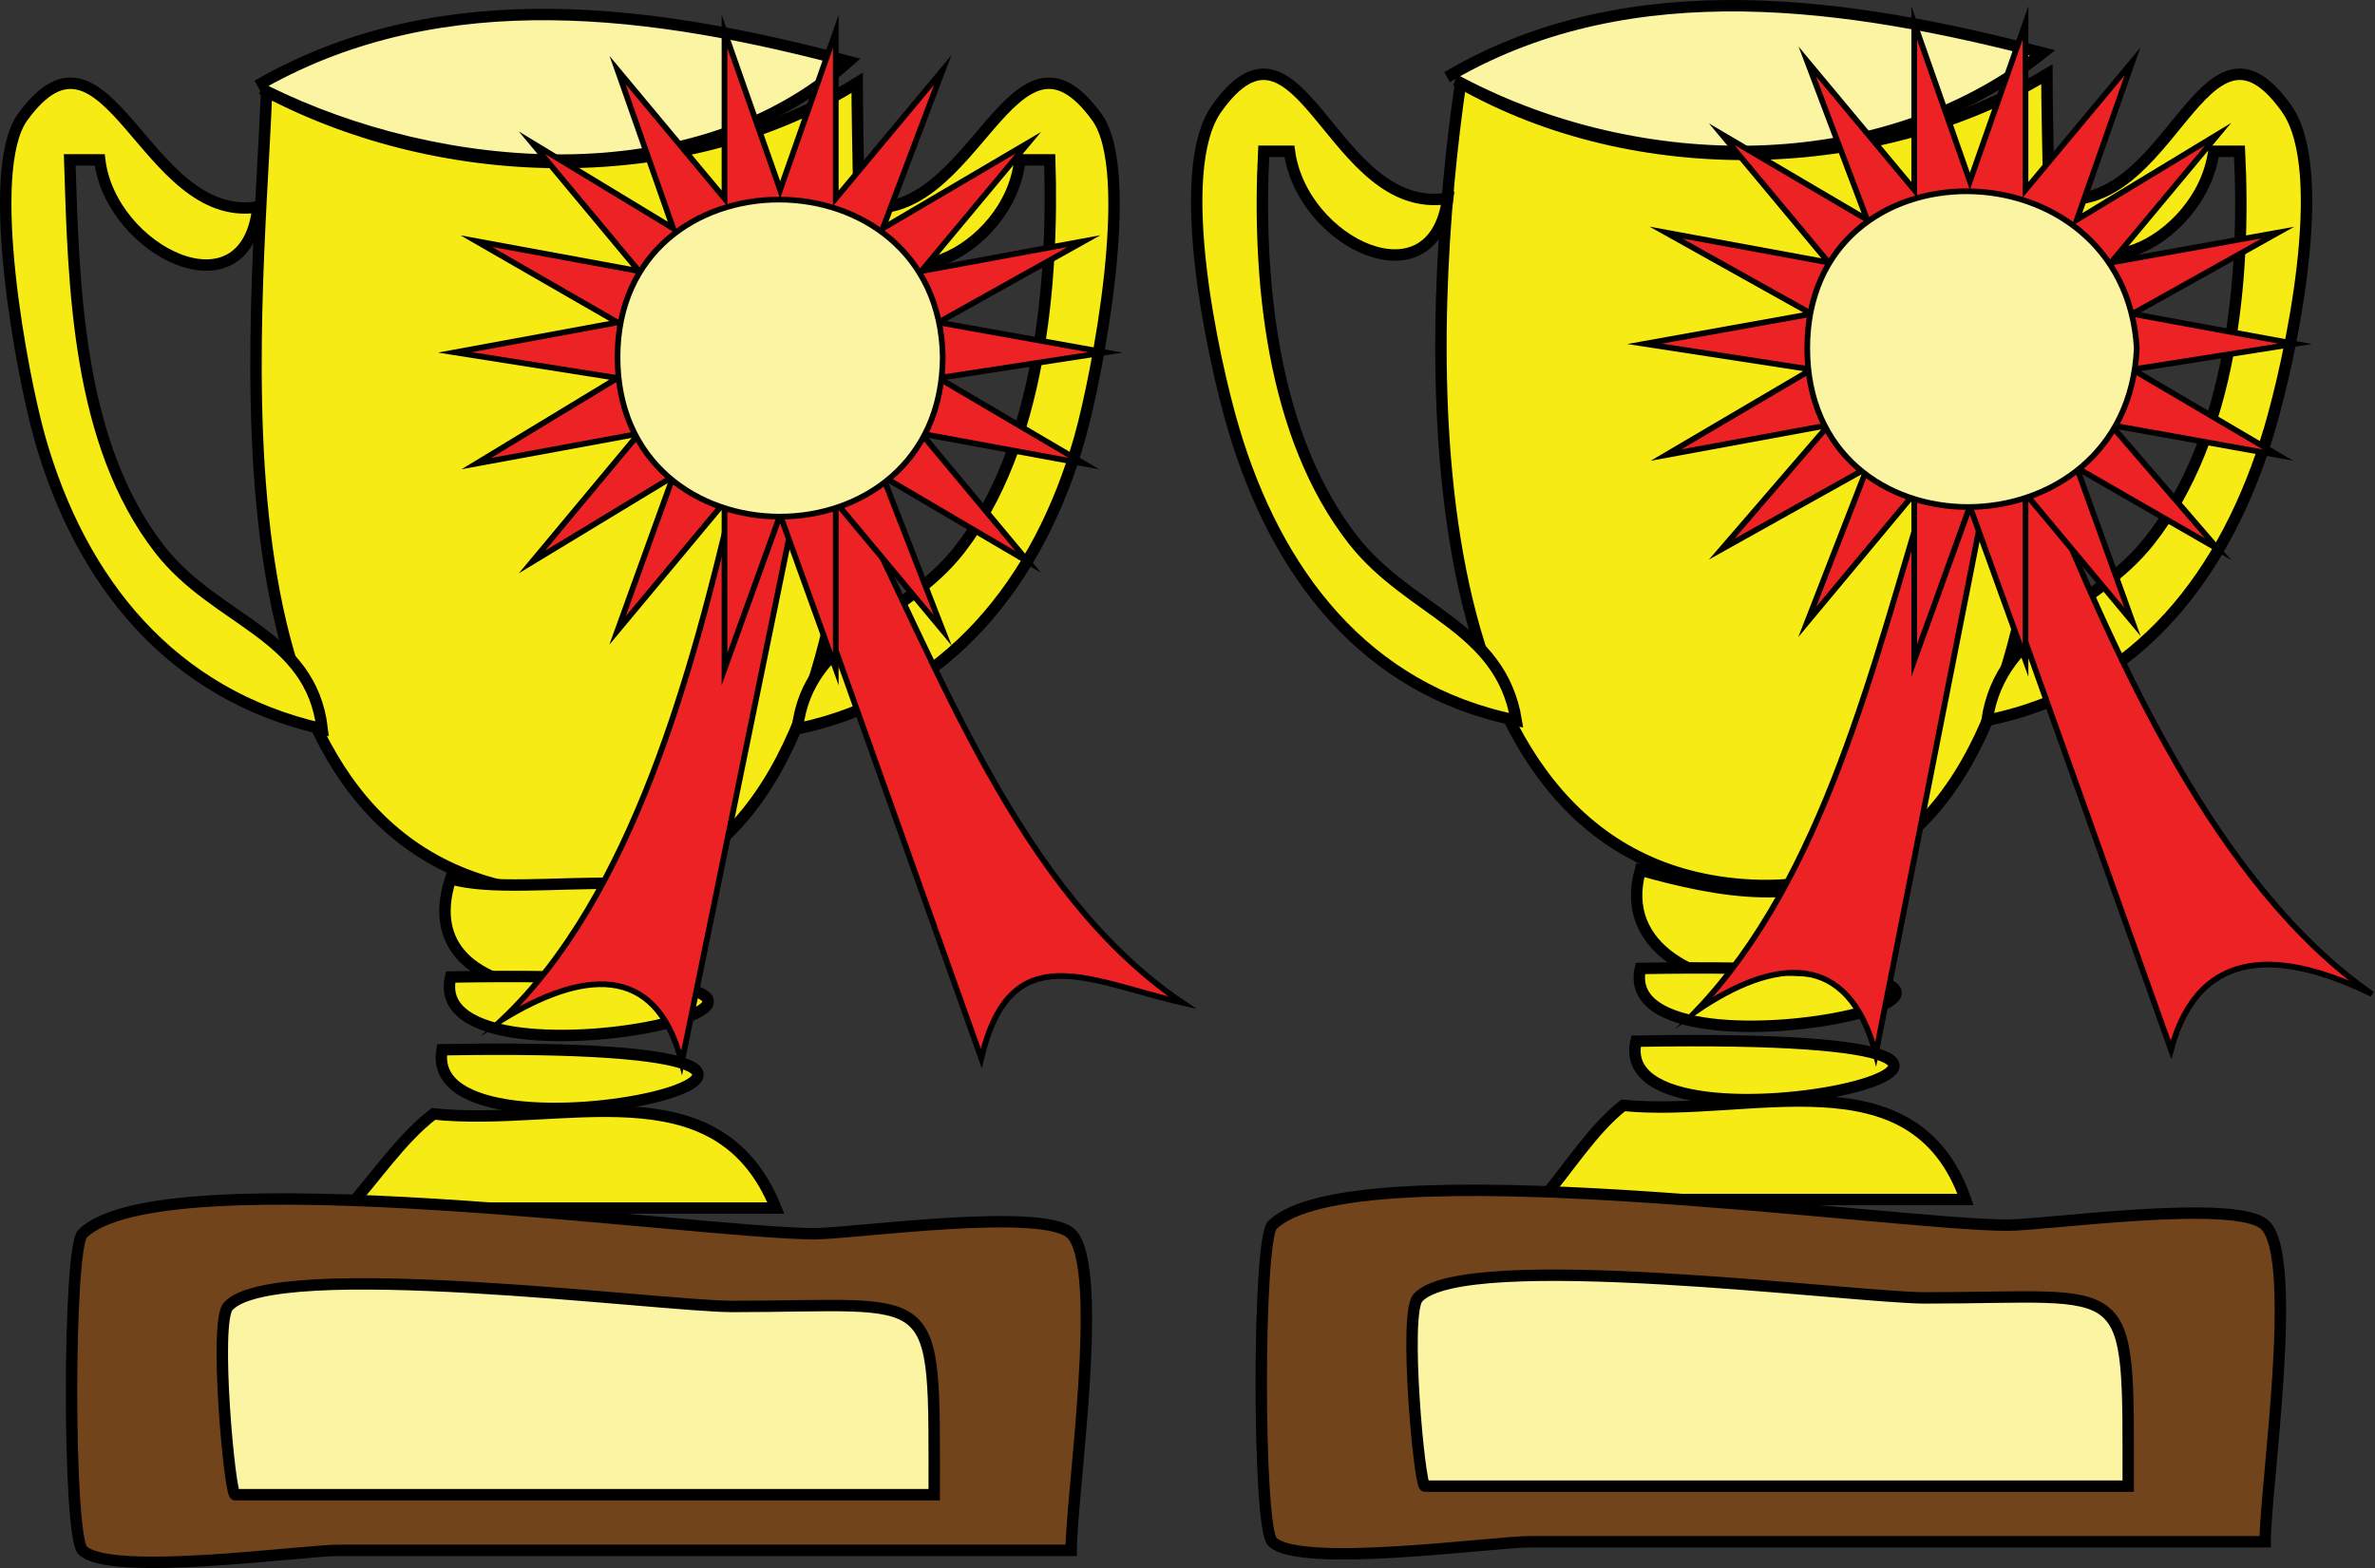<svg xmlns="http://www.w3.org/2000/svg" xmlns:xlink="http://www.w3.org/1999/xlink" version="1.1" id="Layer_1" x="0px" y="0px" enable-background="new 0 0 822.05 841.89" xml:space="preserve" viewBox="200.28 285.55 416.22 274.87">
<rect x="200.28" y="285.55" width="416.22" height="274.87" fill="#333333" stroke="none"/>
<path fill-rule="evenodd" clip-rule="evenodd" fill="#F6EB14" stroke="#000000" stroke-width="2" stroke-linecap="square" stroke-miterlimit="10" d="  M456.25,300.072c-5.992,41.131-10.879,132.885,46.5,140.25c65.744,8.439,56.25-101.721,56.25-141.75  C529.013,316.562,486.802,317.483,456.25,300.072z"/>
<path fill-rule="evenodd" clip-rule="evenodd" fill="#FBF4A2" d="M454.75,298.572c31.759-18.258,69.819-12.51,103.5-3.75  C530.166,317.14,484.423,317.792,454.75,298.572z"/>
<path fill="none" stroke="#000000" stroke-width="2" stroke-linecap="square" stroke-miterlimit="10" d="M454.75,298.572  c31.759-18.258,69.819-12.51,103.5-3.75c-28.387,22.559-70.891,21.645-102,5.25"/>
<path fill-rule="evenodd" clip-rule="evenodd" fill="#F6EB14" stroke="#000000" stroke-width="2" stroke-linecap="square" stroke-miterlimit="10" d="  M560.5,320.322c20.384,3.253,25.784-36.434,40.5-15.75c7.844,11.025,0.563,44.247-3,56.25c-7.433,25.037-22.858,45.635-49.5,51  c2.504-16.614,18.705-19.067,28.5-31.5c14.389-18.263,16.875-45.993,15.75-68.25c-1.5,0-3,0-4.5,0  C586.06,328.26,562.99,339.141,560.5,320.322z"/>
<path fill-rule="evenodd" clip-rule="evenodd" fill="#F6EB14" stroke="#000000" stroke-width="2" stroke-linecap="square" stroke-miterlimit="10" d="  M454,320.322c-20.385,3.253-25.783-36.433-40.498-15.75c-7.843,11.023-0.564,44.248,2.998,56.25c7.432,25.037,22.859,45.635,49.5,51  c-2.71-16.438-18.652-18.977-28.5-31.5c-14.378-18.284-16.875-45.976-15.75-68.25c1.5,0,3,0,4.5,0  C428.44,328.26,451.51,339.141,454,320.322z"/>
<path fill-rule="evenodd" clip-rule="evenodd" fill="#F6EB14" stroke="#000000" stroke-width="2" stroke-linecap="square" stroke-miterlimit="10" d="  M487.75,438.072c-7.811,27.646,57.757,27.096,41.25-1.5C516.836,444.837,501.328,441.901,487.75,438.072z"/>
<path fill-rule="evenodd" clip-rule="evenodd" fill="#F6EB14" stroke="#000000" stroke-width="2" stroke-linecap="square" stroke-miterlimit="10" d="  M487.75,455.322C482.533,479.016,591.158,453.507,487.75,455.322L487.75,455.322z"/>
<path fill-rule="evenodd" clip-rule="evenodd" fill="#F6EB14" stroke="#000000" stroke-width="2" stroke-linecap="square" stroke-miterlimit="10" d="  M487,468.072C481.582,492.006,591.323,466.242,487,468.072L487,468.072z"/>
<path fill-rule="evenodd" clip-rule="evenodd" fill="#F6EB14" stroke="#000000" stroke-width="2" stroke-linecap="square" stroke-miterlimit="10" d="  M484.75,479.322c-5.476,4.328-9.668,11.195-14.25,16.5c24.75,0,49.5,0,74.25,0C535.618,469.873,506.747,481.512,484.75,479.322z"/>
<path fill-rule="evenodd" clip-rule="evenodd" fill="#72441B" stroke="#000000" stroke-width="2" stroke-linecap="square" stroke-miterlimit="10" d="  M597.25,555.822c-42.963,0-85.926,0-128.889,0c-6.467,0-40.296,4.747-45.111,0c-2.581-2.545-2.581-52.955,0-55.5  c13.943-13.745,108.634,0,128.889,0c6.467,0,40.296-4.747,45.111,0C603.257,506.243,597.25,546.354,597.25,555.822z"/>
<path fill-rule="evenodd" clip-rule="evenodd" fill="#FBF4A2" stroke="#000000" stroke-width="2" stroke-linecap="square" stroke-miterlimit="10" d="  M573.25,546.072c-29.641,0-59.281,0-88.921,0c-11.446,0-22.892,0-34.337,0c-0.97,0-3.732-30.182-1.242-33  c7.907-8.948,76.381,0,88.921,0C574.385,513.072,573.25,508.556,573.25,546.072z"/>
<path fill-rule="evenodd" clip-rule="evenodd" fill="#ED2224" stroke="#000000" stroke-linecap="square" stroke-miterlimit="10" d="  M538,371.322c-9.347,30.272-17.983,67.956-40.5,91.5c13.702-9.362,26.7-10.812,31.5,7.5c6.5-33,13-66,19.5-99  C545,371.322,541.5,371.322,538,371.322z"/>
<path fill-rule="evenodd" clip-rule="evenodd" fill="#ED2224" stroke="#000000" stroke-linecap="square" stroke-miterlimit="10" d="  M559,371.322c12.236,29.748,29.688,69.555,57,88.5c-15.176-7.41-30.215-8.992-35.25,9.75c-11.5-32.25-23-64.5-34.5-96.75  C550.5,372.322,554.75,371.822,559,371.322z"/>
<path fill-rule="evenodd" clip-rule="evenodd" fill="#ED2224" stroke="#000000" stroke-linecap="square" stroke-miterlimit="10" d="  M545.5,317.322c3.25-9.25,6.5-18.5,9.75-27.75c0,9.75,0,19.5,0,29.25c6.25-7.5,12.5-15,18.75-22.5c-3.25,9.25-6.5,18.5-9.75,27.75  c8.25-5,16.5-10,24.75-15c-6.25,7.5-12.5,15-18.75,22.5c9.75-1.75,19.5-3.5,29.25-5.25c-8.5,4.75-17,9.5-25.5,14.25  c9.5,1.75,19,3.5,28.5,5.25c-9.5,1.5-19,3-28.5,4.5c8.5,5,17,10,25.5,15c-9.75-1.75-19.5-3.5-29.25-5.25  c6.25,7.25,12.5,14.5,18.75,21.75c-8.25-4.75-16.5-9.5-24.75-14.25c3.25,9,6.5,18,9.75,27c-6.25-7.5-12.5-15-18.75-22.5  c0,9.75,0,19.5,0,29.25c-3.25-9-6.5-18-9.75-27c-3.25,9-6.5,18-9.75,27c0-9.75,0-19.5,0-29.25c-6.25,7.5-12.5,15-18.75,22.5  c3.5-9,7-18,10.5-27c-8.5,4.75-17,9.5-25.5,14.25c6.25-7.25,12.5-14.5,18.75-21.75c-9.5,1.75-19,3.5-28.5,5.25c8.5-5,17-10,25.5-15  c-9.75-1.5-19.5-3-29.25-4.5c9.75-1.75,19.5-3.5,29.25-5.25c-8.5-4.75-17-9.5-25.5-14.25c9.5,1.75,19,3.5,28.5,5.25  c-6.25-7.5-12.5-15-18.75-22.5c8.5,5,17,10,25.5,15c-3.5-9.25-7-18.5-10.5-27.75c6.25,7.5,12.5,15,18.75,22.5c0-9.75,0-19.5,0-29.25  C539,298.822,542.25,308.072,545.5,317.322z"/>
<path fill-rule="evenodd" clip-rule="evenodd" fill="#FBF4A2" stroke="#000000" stroke-linecap="square" stroke-miterlimit="10" d="  M574.75,346.572c-1.614,36.964-57.772,37.325-57.75,0C517.021,309.612,572.59,310.216,574.75,346.572z"/>
<path fill-rule="evenodd" clip-rule="evenodd" fill="#F6EB14" stroke="#000000" stroke-width="2" stroke-linecap="square" stroke-miterlimit="10" d="  M247,301.572c-1.626,41.497-12.675,132.022,46.5,140.25c65.988,9.175,57-102.105,57-141.75  C320.31,318.88,278.142,318.009,247,301.572z"/>
<path fill-rule="evenodd" clip-rule="evenodd" fill="#FBF4A2" d="M246.25,300.072c31.928-17.946,68.943-12.729,102.75-3.75  C322.785,319.752,273.955,318.484,246.25,300.072z"/>
<path fill="none" stroke="#000000" stroke-width="2" stroke-linecap="square" stroke-miterlimit="10" d="M246.25,300.072  c31.928-17.946,68.943-12.729,102.75-3.75c-27.026,24.156-71.728,20.207-102,5.25"/>
<path fill-rule="evenodd" clip-rule="evenodd" fill="#F6EB14" stroke="#000000" stroke-width="2" stroke-linecap="square" stroke-miterlimit="10" d="  M351.25,321.822c19.867,3.203,26.389-36.237,41.25-15.75c6.979,9.621,0.088,45.355-3,56.25c-7.132,25.162-23.172,45.471-49.5,51  c1.956-16.738,18.63-18.778,28.5-31.5c13.978-18.018,16.437-46.52,15.75-68.25c-1.75,0-3.5,0-5.25,0  C377.377,329.792,353.722,341.165,351.25,321.822z"/>
<path fill-rule="evenodd" clip-rule="evenodd" fill="#F6EB14" stroke="#000000" stroke-width="2" stroke-linecap="square" stroke-miterlimit="10" d="  M245.5,321.822c-19.867,3.203-26.389-36.237-41.25-15.75c-6.877,9.48-0.067,45.427,3,56.25c7.205,25.42,23.189,45.053,49.5,51  c-1.956-16.738-18.63-18.778-28.5-31.5c-14.453-18.631-15.046-45.935-15.75-68.25c1.75,0,3.5,0,5.25,0  C219.648,329.56,243.386,341.363,245.5,321.822z"/>
<path fill-rule="evenodd" clip-rule="evenodd" fill="#F6EB14" stroke="#000000" stroke-width="2" stroke-linecap="square" stroke-miterlimit="10" d="  M279.25,439.572c-8.571,26.453,41.372,22.192,44.25,10.5C327.384,434.295,292.417,443.58,279.25,439.572z"/>
<path fill-rule="evenodd" clip-rule="evenodd" fill="#F6EB14" stroke="#000000" stroke-width="2" stroke-linecap="square" stroke-miterlimit="10" d="  M279.25,456.822C273.677,480.777,383.542,454.992,279.25,456.822L279.25,456.822z"/>
<path fill-rule="evenodd" clip-rule="evenodd" fill="#F6EB14" stroke="#000000" stroke-width="2" stroke-linecap="square" stroke-miterlimit="10" d="  M277.75,469.572C273.515,493.593,380.766,467.764,277.75,469.572L277.75,469.572z"/>
<path fill-rule="evenodd" clip-rule="evenodd" fill="#F6EB14" stroke="#000000" stroke-width="2" stroke-linecap="square" stroke-miterlimit="10" d="  M276.25,480.822c-5.693,4.351-10.161,11.177-15,16.5c25,0,50,0,75,0C326.055,472.051,298.603,483.204,276.25,480.822z"/>
<path fill-rule="evenodd" clip-rule="evenodd" fill="#72441B" stroke="#000000" stroke-width="2" stroke-linecap="square" stroke-miterlimit="10" d="  M388,557.322c-42.778,0-85.556,0-128.333,0c-6.455,0-40.102,4.731-44.917,0c-2.576-2.531-2.576-52.969,0-55.5  c13.94-13.7,108.121,0,128.333,0c6.455,0,40.102-4.731,44.917,0C394,507.718,388,547.872,388,557.322z"/>
<path fill-rule="evenodd" clip-rule="evenodd" fill="#FBF4A2" stroke="#000000" stroke-width="2" stroke-linecap="square" stroke-miterlimit="10" d="  M364,547.572c-29.462,0-58.924,0-88.386,0c-11.376,0-22.753,0-34.13,0c-0.952,0-3.725-30.192-1.234-33c7.904-8.91,75.886,0,88.386,0  C365.239,514.572,364,510.156,364,547.572z"/>
<path fill-rule="evenodd" clip-rule="evenodd" fill="#ED2224" stroke="#000000" stroke-linecap="square" stroke-miterlimit="10" d="  M328.75,372.822c-6.988,29.742-17.515,69.74-40.5,91.5c13.633-8.371,26.982-10.473,31.5,7.5c6.75-33,13.5-66,20.25-99  C336.25,372.822,332.5,372.822,328.75,372.822z"/>
<path fill-rule="evenodd" clip-rule="evenodd" fill="#ED2224" stroke="#000000" stroke-linecap="square" stroke-miterlimit="10" d="  M349.75,372.822c15.128,29.704,29.031,69.095,57.75,88.5c-16.328-3.732-30.141-11.981-35.25,9.75c-11.5-32.25-23-64.5-34.5-96.75  C341.75,373.822,345.75,373.322,349.75,372.822z"/>
<path fill-rule="evenodd" clip-rule="evenodd" fill="#ED2224" stroke="#000000" stroke-linecap="square" stroke-miterlimit="10" d="  M337,318.822c3.25-9.25,6.5-18.5,9.75-27.75c0,9.75,0,19.5,0,29.25c6.25-7.5,12.5-15,18.75-22.5c-3.5,9.25-7,18.5-10.5,27.75  c8.5-5,17-10,25.5-15c-6.25,7.5-12.5,15-18.75,22.5c9.5-1.75,19-3.5,28.5-5.25c-8.5,4.75-17,9.5-25.5,14.25  c9.75,1.75,19.5,3.5,29.25,5.25c-9.75,1.5-19.5,3-29.25,4.5c8.5,5,17,10,25.5,15c-9.5-1.75-19-3.5-28.5-5.25  c6.25,7.5,12.5,15,18.75,22.5c-8.5-5-17-10-25.5-15c3.5,9,7,18,10.5,27c-6.25-7.5-12.5-15-18.75-22.5c0,9.75,0,19.5,0,29.25  c-3.25-9-6.5-18-9.75-27c-3.25,9-6.5,18-9.75,27c0-9.75,0-19.5,0-29.25c-6.25,7.5-12.5,15-18.75,22.5c3.25-9,6.5-18,9.75-27  c-8.25,5-16.5,10-24.75,15c6.25-7.5,12.5-15,18.75-22.5c-9.5,1.75-19,3.5-28.5,5.25c8.25-5,16.5-10,24.75-15c-9.5-1.5-19-3-28.5-4.5  c9.5-1.75,19-3.5,28.5-5.25c-8.25-4.75-16.5-9.5-24.75-14.25c9.5,1.75,19,3.5,28.5,5.25c-6.25-7.5-12.5-15-18.75-22.5  c8.25,5,16.5,10,24.75,15c-3.25-9.25-6.5-18.5-9.75-27.75c6.25,7.5,12.5,15,18.75,22.5c0-9.75,0-19.5,0-29.25  C330.5,300.322,333.75,309.572,337,318.822z"/>
<path fill-rule="evenodd" clip-rule="evenodd" fill="#FBF4A2" stroke="#000000" stroke-linecap="square" stroke-miterlimit="10" d="  M365.5,348.072c-0.161,37.463-57.088,37.329-57,0C308.587,311.381,364.812,311.339,365.5,348.072z"/>
</svg>